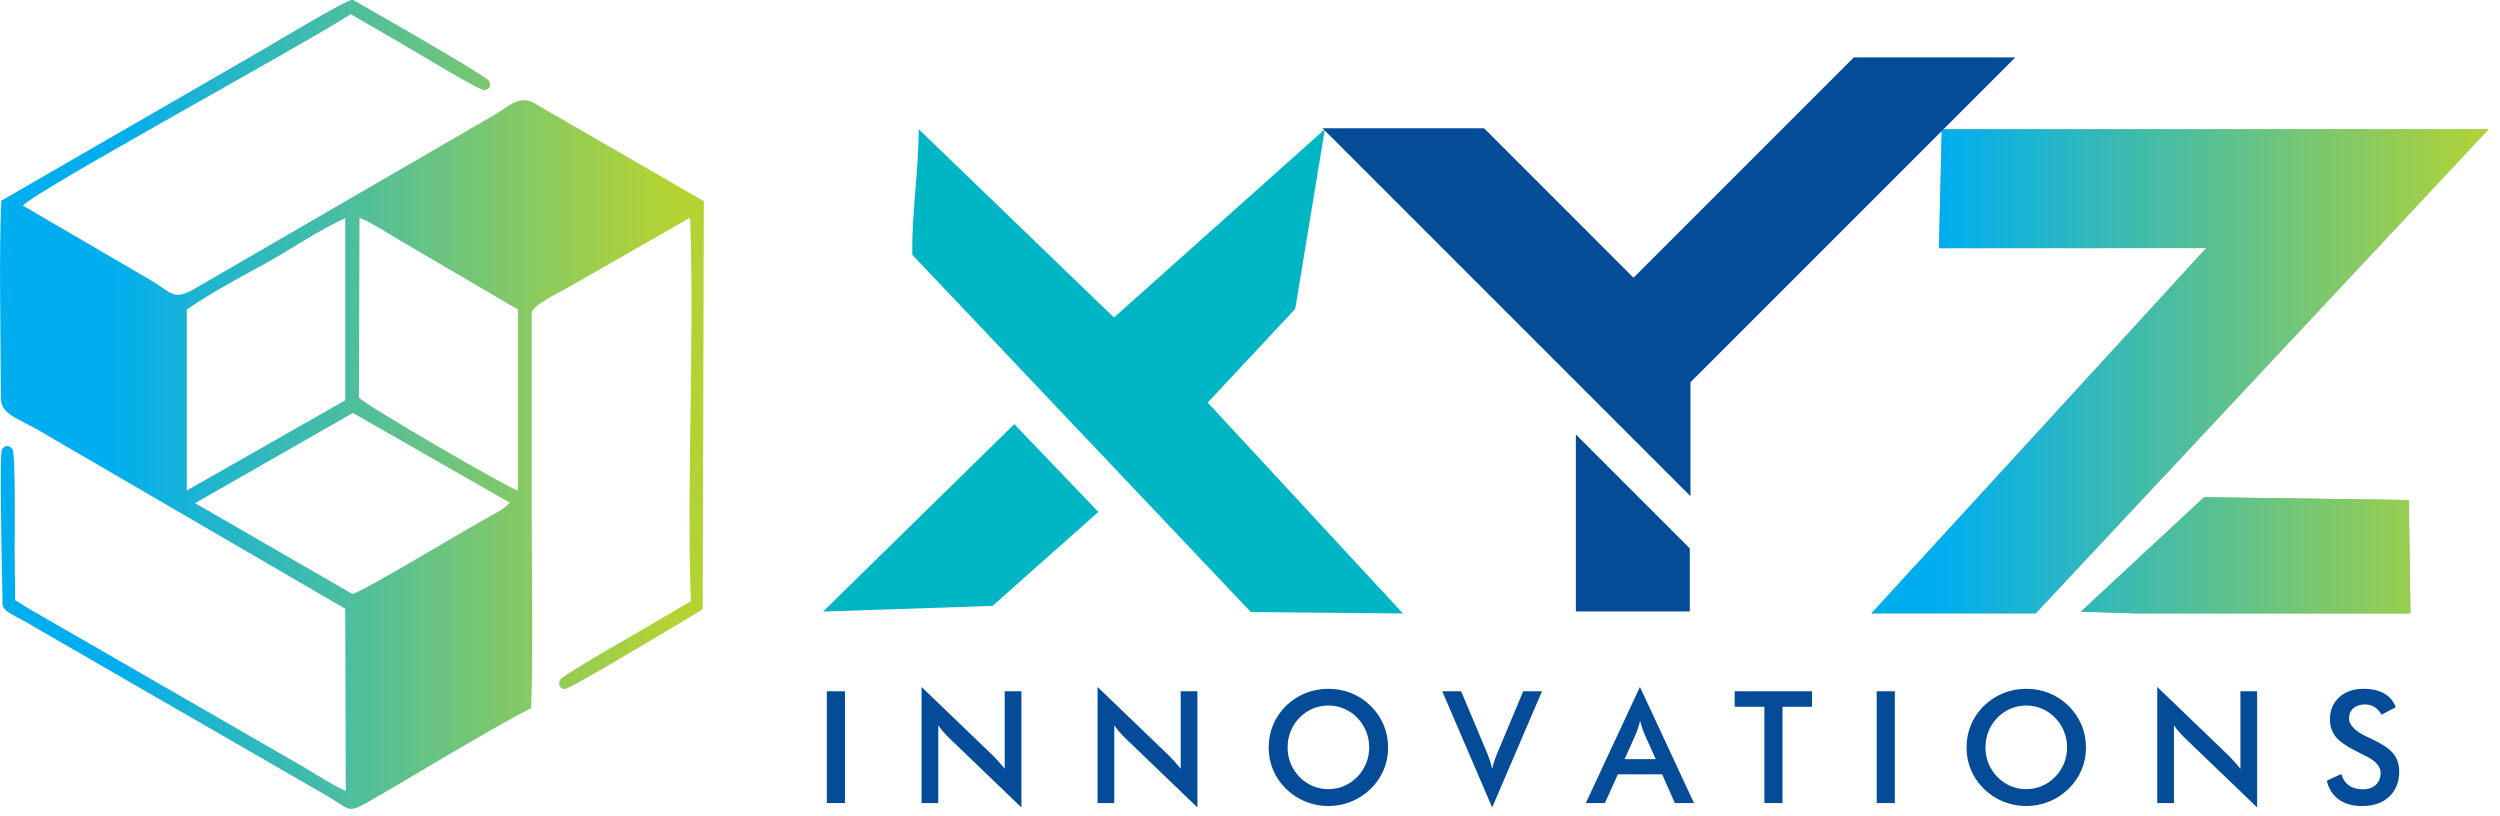 <?xml version="1.0" encoding="UTF-8" standalone="no"?>
<!DOCTYPE svg PUBLIC "-//W3C//DTD SVG 1.1//EN" "http://www.w3.org/Graphics/SVG/1.1/DTD/svg11.dtd">
<svg width="100%" height="100%" viewBox="0 0 800 261" version="1.1" xmlns="http://www.w3.org/2000/svg" xmlns:xlink="http://www.w3.org/1999/xlink" xml:space="preserve" xmlns:serif="http://www.serif.com/" style="fill-rule:evenodd;clip-rule:evenodd;stroke-linejoin:round;stroke-miterlimit:1.414;">
    <g transform="matrix(0.058,0,0,0.058,1.13687e-13,0)">
        <g transform="matrix(4.167,0,0,4.167,11479.6,722.268)">
            <path d="M0,636.645L163.57,484.787L434.495,488.782L436.668,638.916L294.476,638.916L157.095,638.916L72.719,638.916L0,636.645ZM540.077,-2.271L372.554,-2.271L240.938,-2.271L154.313,-2.271L47.373,-2.271L-11.271,-2.271L-63.638,-2.271L-183.842,-2.271L-187.773,155.417L166.265,154.998L-276.92,638.916L-59.74,638.916L540.077,-2.271Z" style="fill:rgb(124,197,120);"/>
        </g>
        <g transform="matrix(3034.74,0,0,-3034.74,10713,2048.61)">
            <path d="M0.764,0.44L0.583,0.44L0.464,0.44L0.318,0.44L0.237,0.44L0.165,0.44L0,0.44L-0.005,0.224L0.481,0.224L-0.128,-0.44L0.171,-0.44L0.994,0.44L0.764,0.44ZM0.253,-0.437L0.352,-0.44L0.852,-0.44L0.849,-0.234L0.477,-0.229L0.253,-0.437Z" style="fill:url(#_Linear1);fill-rule:nonzero;"/>
        </g>
        <g transform="matrix(3034.74,0,0,-3034.74,626.971,2269.27)">
            <path d="M0.274,0.659L-0.204,0.383C-0.209,0.299 -0.205,0.118 -0.205,0.025C-0.205,-0.004 -0.182,-0.009 -0.139,-0.033L0.421,-0.359L0.422,-0.69C0.4,-0.681 0.368,-0.66 0.346,-0.647L-0.159,-0.356C-0.165,-0.352 -0.172,-0.347 -0.178,-0.344L-0.179,-0.344L-0.18,-0.252C-0.18,-0.229 -0.178,-0.077 -0.184,-0.069C-0.19,-0.061 -0.197,-0.061 -0.203,-0.069C-0.207,-0.075 -0.205,-0.202 -0.202,-0.346C-0.204,-0.362 -0.19,-0.366 -0.158,-0.384L0.391,-0.701C0.442,-0.731 0.418,-0.735 0.513,-0.681C0.56,-0.653 0.725,-0.555 0.759,-0.54C0.763,-0.443 0.76,-0.28 0.76,-0.176L0.76,0.178C0.76,0.193 0.812,0.217 0.826,0.225L1.048,0.352C1.056,0.142 1.042,-0.126 1.049,-0.333L1.05,-0.345L0.968,-0.393C0.948,-0.405 0.815,-0.48 0.811,-0.489C0.808,-0.497 0.811,-0.504 0.82,-0.505C0.828,-0.505 0.941,-0.438 1.068,-0.362C1.072,-0.359 1.071,-0.358 1.071,-0.354L1.073,0.382L0.765,0.56C0.737,0.576 0.719,0.554 0.689,0.537L0.144,0.221C0.108,0.201 0.104,0.217 0.068,0.238L-0.165,0.374C-0.142,0.401 0.347,0.667 0.431,0.722L0.514,0.674C0.534,0.663 0.664,0.583 0.674,0.584C0.683,0.585 0.687,0.591 0.683,0.6C0.68,0.607 0.57,0.671 0.444,0.743C0.441,0.744 0.439,0.747 0.434,0.748C0.434,0.748 0.434,0.748 0.434,0.748C0.422,0.748 0.293,0.67 0.274,0.659ZM0.446,0.025L0.447,0.352C0.467,0.344 0.5,0.323 0.52,0.311L0.735,0.185L0.735,-0.144C0.721,-0.142 0.453,0.014 0.446,0.025ZM0.133,0.185C0.173,0.213 0.234,0.246 0.278,0.27C0.323,0.295 0.376,0.331 0.421,0.351L0.421,0.02L0.133,-0.144L0.133,0.185ZM0.148,-0.167L0.435,-0.003L0.72,-0.166C0.711,-0.177 0.696,-0.184 0.684,-0.191C0.642,-0.214 0.446,-0.332 0.434,-0.332L0.148,-0.167Z" style="fill:url(#_Linear2);fill-rule:nonzero;"/>
        </g>
        <g transform="matrix(4.167,0,0,4.167,4541.04,723.375)">
            <path d="M0,636.137L253.211,387.991L364.491,504.23L224.388,628.604L0,636.137ZM566.398,636.769L767.807,638.662L509.269,359.437L625.186,235.331L664.398,-2.525L385.179,246.815L126.63,-2.525C126.63,52.147 117.142,109.642 118.216,163.804L566.398,636.769Z" style="fill:rgb(0,182,196);"/>
        </g>
        <g transform="matrix(4.167,0,0,4.167,10228.1,3373.7)">
            <path d="M0,-733.664L213.858,-733.664L-216.308,-303.5L-216.308,-152.643L-236.716,-173.055L-367.162,-303.5L-703.479,-639.818L-489.622,-639.818L-486.071,-636.268L-291.737,-441.932L0,-733.664ZM-368.048,0L-217.192,0L-217.192,-83.43L-368.048,-234.284L-368.048,0Z" style="fill:rgb(4,76,152);"/>
        </g>
        <g transform="matrix(4.167,0,0,4.167,12837.7,3937.53)">
            <path d="M0,88.724L19.187,79.86C21.011,86.446 24.357,91.48 29.22,94.935C34.052,98.418 40.262,100.142 47.813,100.142C54.99,100.142 60.646,98.137 64.887,94.17C69.099,90.203 71.205,84.894 71.205,78.237C71.205,69.545 63.992,61.785 49.538,54.99C47.503,53.988 45.953,53.23 44.886,52.776C28.563,44.813 17.7,37.636 12.284,31.188C6.866,24.733 4.14,16.87 4.14,7.587C4.14,-4.479 8.252,-14.246 16.424,-21.732C24.596,-29.219 35.364,-32.941 48.644,-32.941C59.542,-32.941 68.681,-30.836 76.03,-26.63C83.38,-22.418 88.45,-16.38 91.278,-8.519L72.511,1.211C69.546,-3.448 66.3,-6.86 62.751,-9.002C59.195,-11.172 55.128,-12.248 50.54,-12.248C44.092,-12.248 38.913,-10.552 35.119,-7.177C31.289,-3.831 29.392,0.692 29.392,6.347C29.392,15.247 37.773,23.564 54.507,31.217C55.784,31.837 56.779,32.321 57.544,32.63C72.164,39.396 82.204,45.981 87.657,52.401C93.103,58.849 95.829,66.891 95.829,76.513C95.829,90.52 91.415,101.657 82.587,109.901C73.751,118.145 61.821,122.286 46.782,122.286C34.188,122.286 23.874,119.386 15.804,113.594C7.769,107.802 2.488,99.522 0,88.724M-224.534,118.355L-224.534,-35.422L-130.501,54.99C-127.948,57.536 -125.358,60.263 -122.704,63.162C-120.086,66.062 -117.323,69.336 -114.424,72.957L-114.424,-29.63L-92.28,-29.63L-92.28,124.146L-188.139,32.046C-190.692,29.529 -193.181,26.911 -195.561,24.148C-197.97,21.385 -200.213,18.494 -202.392,15.456L-202.392,118.355L-224.534,118.355ZM-318.893,44.676C-318.893,55.192 -320.854,65.131 -324.785,74.479C-328.753,83.856 -334.479,92.208 -342.038,99.558C-349.626,106.901 -358.217,112.527 -367.802,116.421C-377.359,120.324 -387.399,122.286 -397.88,122.286C-408.54,122.286 -418.682,120.324 -428.376,116.385C-438.033,112.418 -446.56,106.835 -453.974,99.558C-461.526,92.208 -467.253,83.892 -471.155,74.58C-475.05,65.304 -477.019,55.329 -477.019,44.676C-477.019,34.08 -475.05,24.112 -471.155,14.764C-467.253,5.38 -461.526,-3.001 -453.974,-10.416C-446.415,-17.765 -437.86,-23.355 -428.311,-27.178C-418.754,-31.008 -408.612,-32.941 -397.88,-32.941C-387.256,-32.941 -377.187,-31.008 -367.629,-27.178C-358.108,-23.355 -349.554,-17.765 -342.038,-10.416C-334.479,-2.929 -328.753,5.518 -324.785,14.902C-320.854,24.321 -318.893,34.217 -318.893,44.676M-343.936,44.676C-343.936,37.189 -345.313,30.084 -348.039,23.355C-350.766,16.625 -354.696,10.624 -359.804,5.38C-364.802,0.173 -370.565,-3.795 -377.114,-6.586C-383.707,-9.384 -390.638,-10.797 -397.88,-10.797C-405.165,-10.797 -412.097,-9.413 -418.682,-6.658C-425.238,-3.895 -431.103,0.108 -436.209,5.38C-441.315,10.559 -445.246,16.524 -447.937,23.253C-450.627,29.976 -451.969,37.117 -451.969,44.676C-451.969,52.156 -450.627,59.231 -447.937,65.889C-445.246,72.546 -441.315,78.511 -436.209,83.754C-431.103,89.035 -425.274,93.037 -418.718,95.792C-412.197,98.555 -405.229,99.933 -397.88,99.933C-390.675,99.933 -383.844,98.555 -377.323,95.792C-370.839,93.037 -364.976,89.035 -359.804,83.754C-354.696,78.511 -350.766,72.546 -348.039,65.853C-345.313,59.123 -343.936,52.09 -343.936,44.676M-596.001,-29.63L-571.989,-29.63L-571.989,118.355L-596.001,118.355L-596.001,-29.63ZM-720.703,-9.139L-720.703,118.355L-744.715,118.355L-744.715,-9.139L-784.039,-9.139L-784.039,-29.63L-681.589,-29.63L-681.589,-9.139L-720.703,-9.139ZM-863.278,118.355L-880.048,80.271L-938.688,80.271L-955.87,118.355L-981.114,118.355L-909.47,-35.422L-837.89,118.355L-863.278,118.355ZM-929.788,60.198L-888.53,60.198L-903.707,26.456C-904.572,24.321 -905.503,21.84 -906.433,19.041C-907.363,16.25 -908.33,13.141 -909.261,9.694C-910.054,12.94 -910.919,15.94 -911.85,18.731C-912.751,21.53 -913.682,24.112 -914.612,26.456L-929.788,60.198ZM-1105.13,124.146L-1171.19,-29.63L-1146.19,-29.63L-1113.04,49.227C-1111.07,53.778 -1109.44,58.019 -1108.17,61.885C-1106.89,65.781 -1105.9,69.473 -1105.13,72.957C-1104.27,69.272 -1103.17,65.442 -1101.82,61.438C-1100.48,57.471 -1098.89,53.403 -1097.06,49.227L-1064.02,-29.63L-1039.15,-29.63L-1105.13,124.146ZM-1242.89,44.676C-1242.89,55.192 -1244.85,65.131 -1248.78,74.479C-1252.75,83.856 -1258.48,92.208 -1266.03,99.558C-1273.62,106.901 -1282.21,112.527 -1291.8,116.421C-1301.36,120.324 -1311.4,122.286 -1321.88,122.286C-1332.54,122.286 -1342.68,120.324 -1352.37,116.385C-1362.03,112.418 -1370.56,106.835 -1377.97,99.558C-1385.52,92.208 -1391.25,83.892 -1395.15,74.58C-1399.05,65.304 -1401.02,55.329 -1401.02,44.676C-1401.02,34.08 -1399.05,24.112 -1395.15,14.764C-1391.25,5.38 -1385.52,-3.001 -1377.97,-10.416C-1370.41,-17.765 -1361.86,-23.355 -1352.31,-27.178C-1342.75,-31.008 -1332.61,-32.941 -1321.88,-32.941C-1311.25,-32.941 -1301.18,-31.008 -1291.63,-27.178C-1282.1,-23.355 -1273.55,-17.765 -1266.03,-10.416C-1258.48,-2.929 -1252.75,5.518 -1248.78,14.902C-1244.85,24.321 -1242.89,34.217 -1242.89,44.676M-1267.93,44.676C-1267.93,37.189 -1269.31,30.084 -1272.04,23.355C-1274.76,16.625 -1278.69,10.624 -1283.8,5.38C-1288.8,0.173 -1294.56,-3.795 -1301.11,-6.586C-1307.7,-9.384 -1314.63,-10.797 -1321.88,-10.797C-1329.16,-10.797 -1336.09,-9.413 -1342.68,-6.658C-1349.23,-3.895 -1355.1,0.108 -1360.2,5.38C-1365.31,10.559 -1369.24,16.524 -1371.93,23.253C-1374.62,29.976 -1375.96,37.117 -1375.96,44.676C-1375.96,52.156 -1374.62,59.231 -1371.93,65.889C-1369.24,72.546 -1365.31,78.511 -1360.2,83.754C-1355.1,89.035 -1349.27,93.037 -1342.71,95.792C-1336.19,98.555 -1329.23,99.933 -1321.88,99.933C-1314.67,99.933 -1307.84,98.555 -1301.32,95.792C-1294.84,93.037 -1288.97,89.035 -1283.8,83.754C-1278.69,78.511 -1274.76,72.546 -1272.04,65.853C-1269.31,59.123 -1267.93,52.09 -1267.93,44.676M-1627.62,118.355L-1627.62,-35.422L-1533.59,54.99C-1531.03,57.536 -1528.44,60.263 -1525.79,63.162C-1523.17,66.062 -1520.41,69.336 -1517.51,72.957L-1517.51,-29.63L-1495.37,-29.63L-1495.37,124.146L-1591.22,32.046C-1593.78,29.529 -1596.27,26.911 -1598.65,24.148C-1601.06,21.385 -1603.3,18.494 -1605.48,15.456L-1605.48,118.355L-1627.62,118.355ZM-1860.64,118.355L-1860.64,-35.422L-1766.61,54.99C-1764.06,57.536 -1761.47,60.263 -1758.81,63.162C-1756.19,66.062 -1753.43,69.336 -1750.53,72.957L-1750.53,-29.63L-1728.39,-29.63L-1728.39,124.146L-1824.25,32.046C-1826.8,29.529 -1829.29,26.911 -1831.67,24.148C-1834.08,21.385 -1836.32,18.494 -1838.5,15.456L-1838.5,118.355L-1860.64,118.355ZM-1986.05,-29.63L-1962.03,-29.63L-1962.03,118.355L-1986.05,118.355L-1986.05,-29.63Z" style="fill:rgb(4,76,152);"/>
        </g>
    </g>
    <defs>
        <linearGradient id="_Linear1" x1="0" y1="0" x2="1" y2="0" gradientUnits="userSpaceOnUse" gradientTransform="matrix(1,0,0,-1,0,-3.92592e-06)"><stop offset="0" style="stop-color:rgb(0,174,239);stop-opacity:1"/><stop offset="1" style="stop-color:rgb(179,211,52);stop-opacity:1"/></linearGradient>
        <linearGradient id="_Linear2" x1="0" y1="0" x2="1" y2="0" gradientUnits="userSpaceOnUse" gradientTransform="matrix(1,0,0,-1,0,0.012)"><stop offset="0" style="stop-color:rgb(0,174,239);stop-opacity:1"/><stop offset="1" style="stop-color:rgb(179,211,52);stop-opacity:1"/></linearGradient>
    </defs>
</svg>
